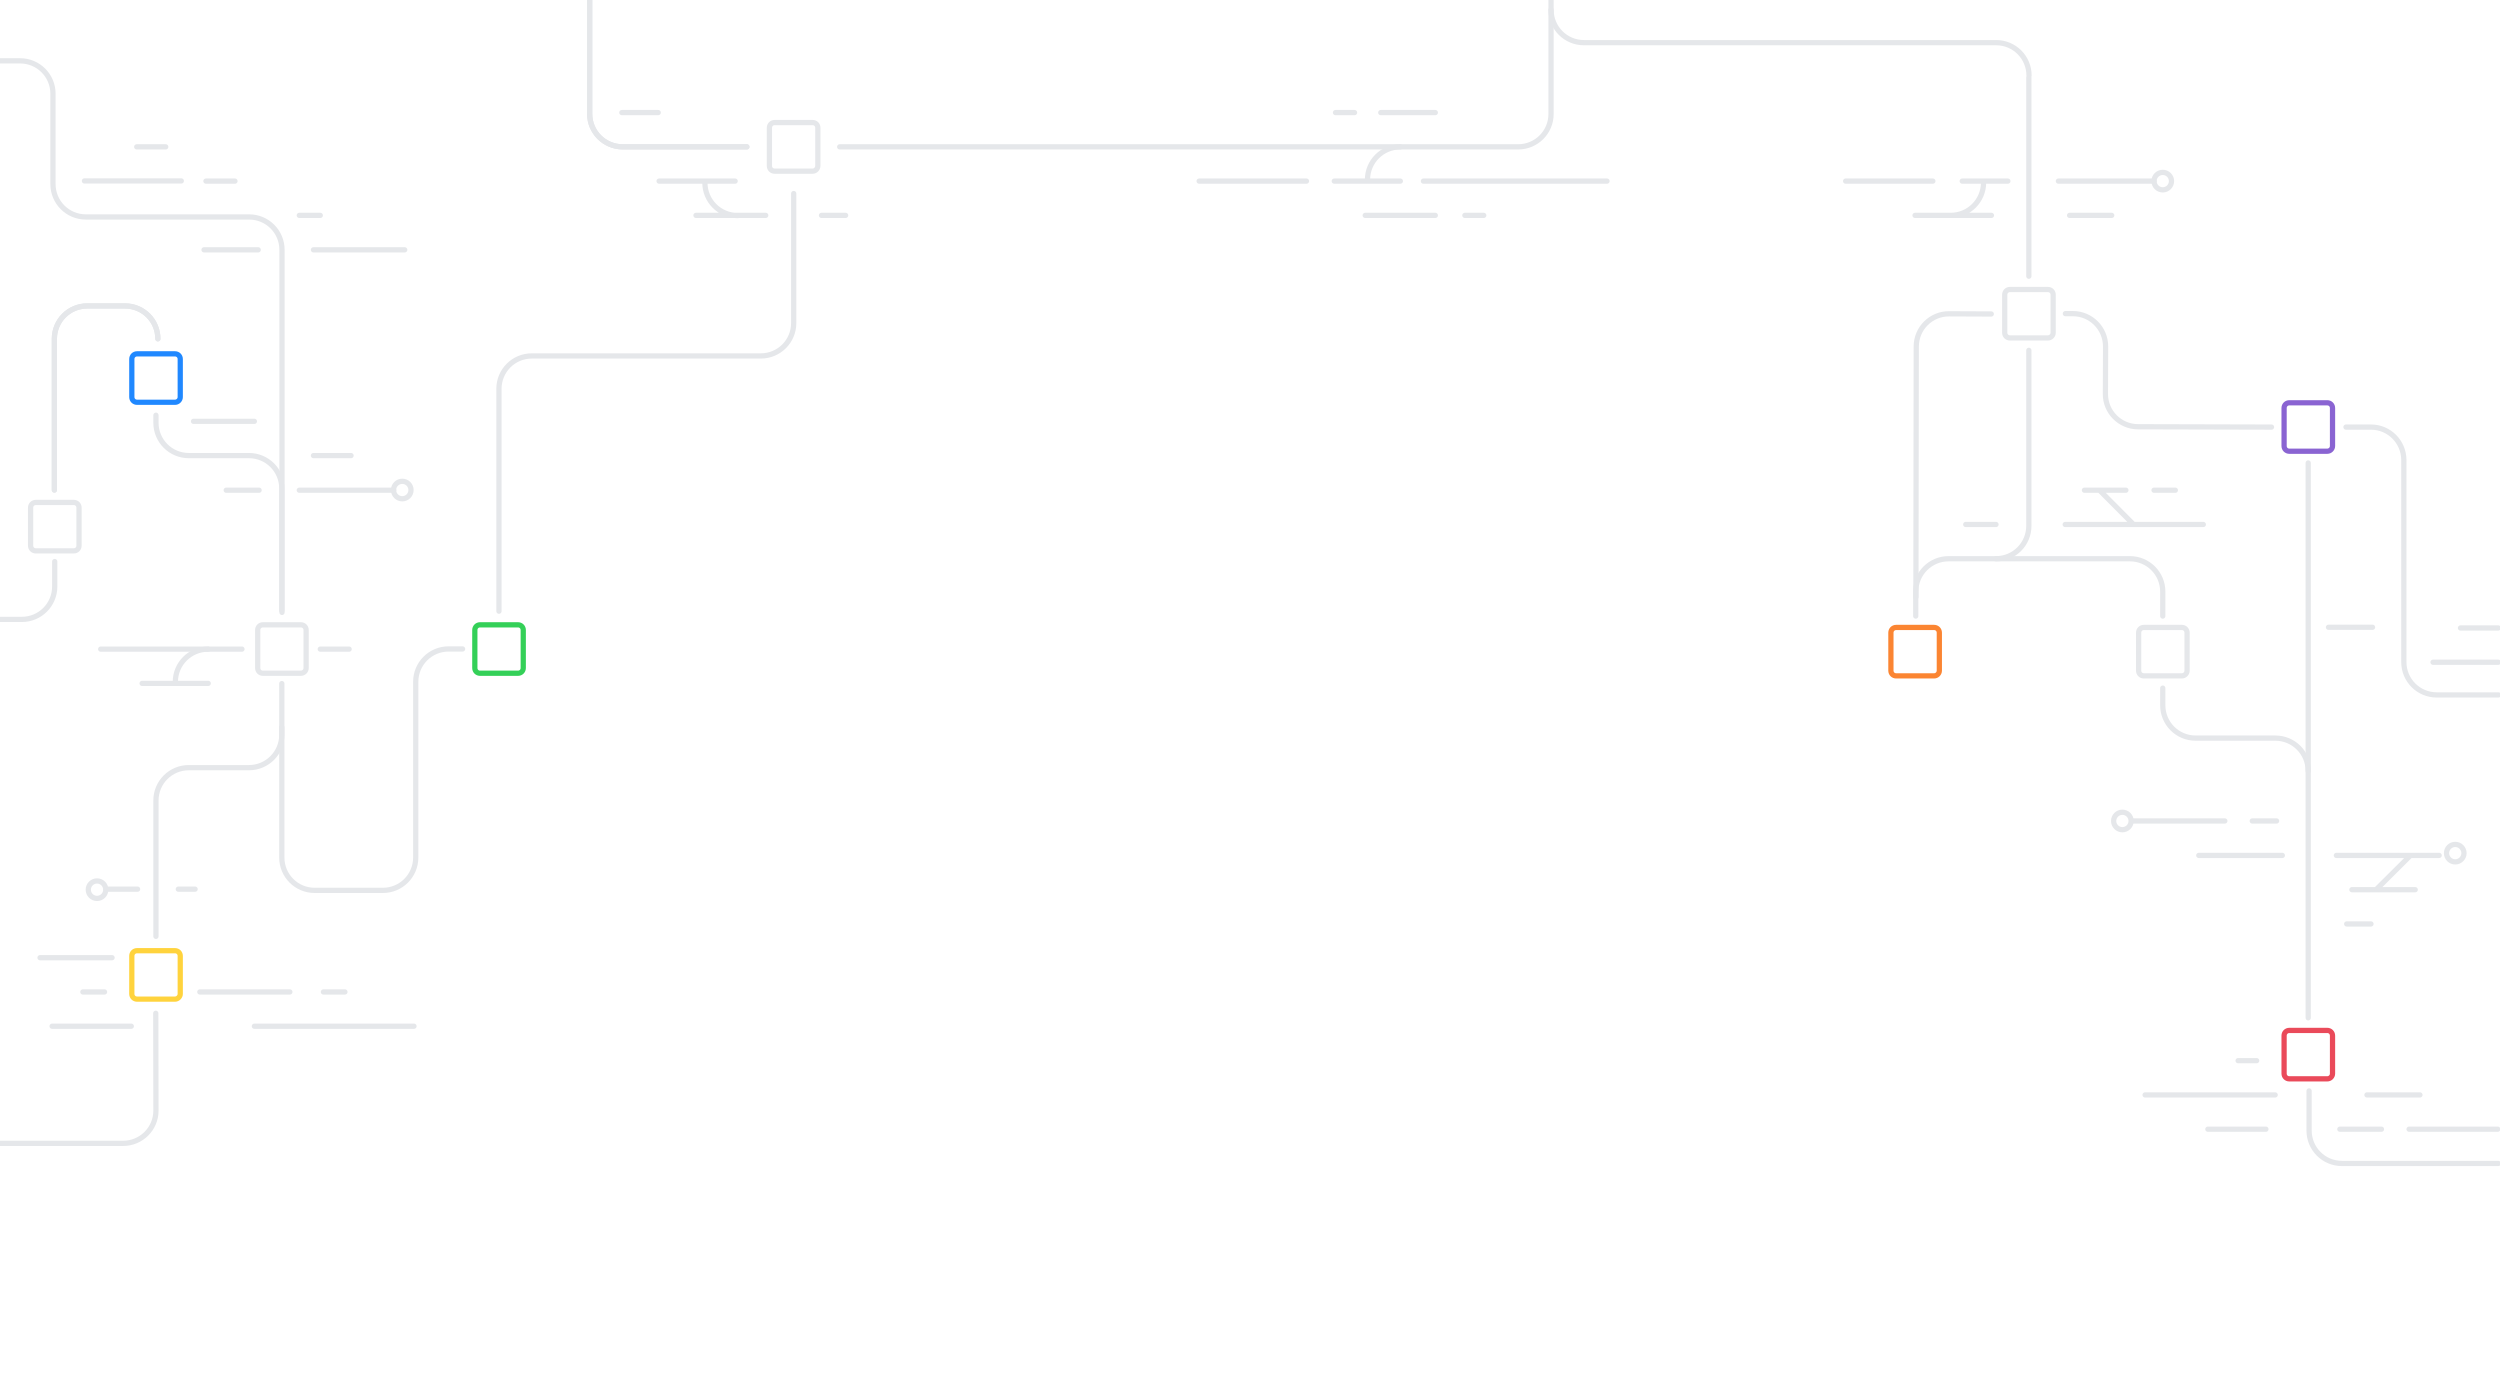 <svg id="integrations" xmlns="http://www.w3.org/2000/svg" viewBox="0 0 1430 800"><style>.st0{fill:none;stroke:#e5e7ea;stroke-width:3;stroke-linecap:round;stroke-miterlimit:10}</style><circle class="st0" cx="1404.4" cy="488" r="5"/><path class="st0" d="M138.4 371.3H57.6M161.2 391v99.5c0 10.4 8.4 18.8 18.8 18.8h39c10.4 0 18.8-8.4 18.8-18.8V390c0-10.4 8.4-18.8 18.8-18.8h8m1055.7 211V441c0-10.4-8.4-18.8-18.8-18.8h-45.6c-10.4 0-18.8-8.4-18.8-18.8v-9.8M1429 665.5h-89.4c-10.4 0-18.8-8.4-18.8-18.8V624M161.2 349.2v-69.8c0-10.4-8.4-18.8-18.8-18.8H108c-10.4 0-18.8-8.4-18.8-18.8v-4.3"/><path class="st0" d="M89.2 535.6v-77.7c0-10.4 8.4-18.8 18.8-18.8h34.4c10.4 0 18.8-8.4 18.8-18.8V416m1138.1-171.7l-76.3-.2c-10.4 0-18.8-8.5-18.7-18.8l.1-27.1c0-10.4-8.4-18.8-18.7-18.8h-4.3m-85.5 162.1l.2-143.3c0-10.4 8.5-18.8 18.8-18.7l24.1.1M0 34.8h11.5c10.4 0 18.8 8.4 18.8 18.8v51.7c0 10.4 8.4 18.8 18.8 18.8h93.4c10.4 0 18.8 8.4 18.8 18.8v207.4m1180.6-106h14.3c10.4 0 18.7 8.4 18.8 18.7v115.7c0 10.4 8.4 18.8 18.8 18.8h35.3M31.3 321.2v14.3c0 10.4-8.4 18.8-18.8 18.8H0"/><path class="st0" d="M1237.1 352.4v-14c0-10.4-8.4-18.8-18.8-18.8h-103.7c-10.4 0-18.8 8.4-18.8 18.8v14M90.3 193.8c0-10.4-8.4-18.8-18.8-18.8H49.9c-10.4 0-18.8 8.4-18.8 18.8v86.5"/><path class="st0" d="M90.3 193.8c0-10.4-8.4-18.8-18.8-18.8H49.9c-10.4 0-18.8 8.4-18.8 18.8v86.5M1320.3 441V264.8m-178.6 54.8c10.4 0 18.8-8.4 18.8-18.8V200.4"/><path d="M1106.3 386.6h-21.7c-1.7 0-3-1.3-3-3v-21.7c0-1.7 1.3-3 3-3h21.7c1.7 0 3 1.3 3 3v21.7c0 1.6-1.3 3-3 3z" stroke="#fb8532" fill="none" stroke-width="3" stroke-linecap="round" stroke-miterlimit="10"/><path d="M296.3 385.1h-21.7c-1.7 0-3-1.3-3-3v-21.7c0-1.7 1.3-3 3-3h21.7c1.7 0 3 1.3 3 3v21.7c0 1.7-1.3 3-3 3z" stroke="#34d058" fill="none" stroke-width="3" stroke-linecap="round" stroke-miterlimit="10"/><path class="st0" d="M464.8 97.9h-21.7c-1.7 0-3-1.3-3-3V73.1c0-1.7 1.3-3 3-3h21.7c1.7 0 3 1.3 3 3v21.7c0 1.7-1.3 3.1-3 3.1zM172.1 385.1h-21.7c-1.7 0-3-1.3-3-3v-21.7c0-1.7 1.3-3 3-3h21.7c1.7 0 3 1.3 3 3v21.7c0 1.7-1.4 3-3 3zm-129.9-70H20.5c-1.7 0-3-1.3-3-3v-21.7c0-1.7 1.3-3 3-3h21.7c1.7 0 3 1.3 3 3v21.7c0 1.7-1.3 3-3 3z"/><path d="M100.1 230.1H78.4c-1.7 0-3-1.3-3-3v-21.7c0-1.7 1.3-3 3-3h21.7c1.7 0 3 1.3 3 3v21.7c0 1.7-1.4 3-3 3z" stroke="#2088ff" fill="none" stroke-width="3" stroke-linecap="round" stroke-miterlimit="10"/><path d="M100.1 571.5H78.4c-1.7 0-3-1.3-3-3v-21.7c0-1.7 1.3-3 3-3h21.7c1.7 0 3 1.3 3 3v21.7c0 1.6-1.4 3-3 3z" stroke="#ffd33d" fill="none" stroke-width="3" stroke-linecap="round" stroke-miterlimit="10"/><path class="st0" d="M1171.4 193.3h-21.7c-1.7 0-3-1.3-3-3v-21.7c0-1.7 1.3-3 3-3h21.7c1.7 0 3 1.3 3 3v21.7c0 1.7-1.4 3-3 3z"/><path d="M1331.2 617.1h-21.7c-1.7 0-3-1.3-3-3v-21.7c0-1.7 1.3-3 3-3h21.7c1.7 0 3 1.3 3 3v21.7c0 1.7-1.4 3-3 3z" stroke="#ea4a5a" fill="none" stroke-width="3" stroke-linecap="round" stroke-miterlimit="10"/><path d="M1331.2 258.1h-21.7c-1.7 0-3-1.3-3-3v-21.7c0-1.7 1.3-3 3-3h21.7c1.7 0 3 1.3 3 3v21.7c0 1.7-1.4 3-3 3z" stroke="#8a64d2" fill="none" stroke-width="3" stroke-linecap="round" stroke-miterlimit="10"/><path class="st0" d="M1248 386.6h-21.7c-1.7 0-3-1.3-3-3v-21.7c0-1.7 1.3-3 3-3h21.7c1.7 0 3 1.3 3 3v21.7c0 1.6-1.3 3-3 3zm-1128.9 4.3H81.3m118.4-19.6h-16.5m-71.6 137.3H102m-23.3 0H60.6m3.5 39.2H22.9M75.1 587H29.8m207 0h-91.3m20.3-19.6h-51.5m-54.5 0H47.4m149.9 0H185M1141.7 300h-17.3m135.9 0h-79m175.8 58.8h-25.2m97.1 20h-37.3m37.3-19.6h-21.6M1216 280.4h-23.7m52 0h-12.2m-1113 90.9c-10.4 0-18.8 8.4-18.8 18.7M801 103.6h-37.8m156 0h-105m-66.9 0h-61.4M821 123.2h-40.1m67.8 0h-10.8m-703.5-19.6h-16.6m302.7 0H377m61 19.6h-39.9m85.6 0h-13.8m635.7-19.6h-49.9m92.8 0h-26.1m109.7 0h-54.7m30.5 19.6h-24.1m-44.7 0h-43.7M821 64.4h-31.2m-413.3 0h-20.8m419.1 0h-10.9M801 84c-10.4 0-18.8 8.4-18.8 18.8m378.3-58.6V158M887.2 5.6c0 10.4 8.4 18.8 18.8 18.8h235.8c10.4 0 18.8 8.4 18.8 18.8m112 426.4h-52.5m37.6 19.7h47.8m30.9 0h58.8m-13.7 19.6h-36.2m10.9 19.6h-13.9m-40.1-58.9h-13.9m-8.1 137.1h10.6m10.6 19.6H1227m157.2 0h-30.3m-57.8 19.6h-33.2m99.3 0h-23.8m90.3 0H1378m-177.1-365.5l19.5 19.6m138.8 208.8l19.6-19.5M148.2 280.4h-18.8m95.8 0h-54m29.6-19.8h-21.5M145.5 241h-34.8m120.8-98.1h-52.2m-31.6 0h-31m66.5-19.7h-12M94.8 84H78.2m25.5 19.5H48.3m354.9 1c0 10.4 8.4 18.8 18.8 18.8m693.8-.1c10.4 0 18.8-8.4 18.8-18.8"/><path class="st0" d="M480.3 84h388.1c10.4 0 18.8-8.4 18.8-18.8V.1M337.3 0v65.2c0 10.3 8.4 18.7 18.7 18.8h71.2"/><path class="st0" d="M337.3 0v65.2c0 10.3 8.4 18.7 18.7 18.8h71.2m26.8 26.7v74.1c0 10.4-8.4 18.8-18.8 18.8h-131c-10.4 0-18.8 8.4-18.8 18.8v127.2m-196.3 230l.1 55.7c0 10.3-8.4 18.7-18.8 18.7H0"/><circle class="st0" cx="1237.1" cy="103.6" r="5"/><circle class="st0" cx="1214" cy="469.6" r="5"/><circle class="st0" cx="230.1" cy="280.3" r="5"/><circle class="st0" cx="55.5" cy="508.9" r="5"/></svg>